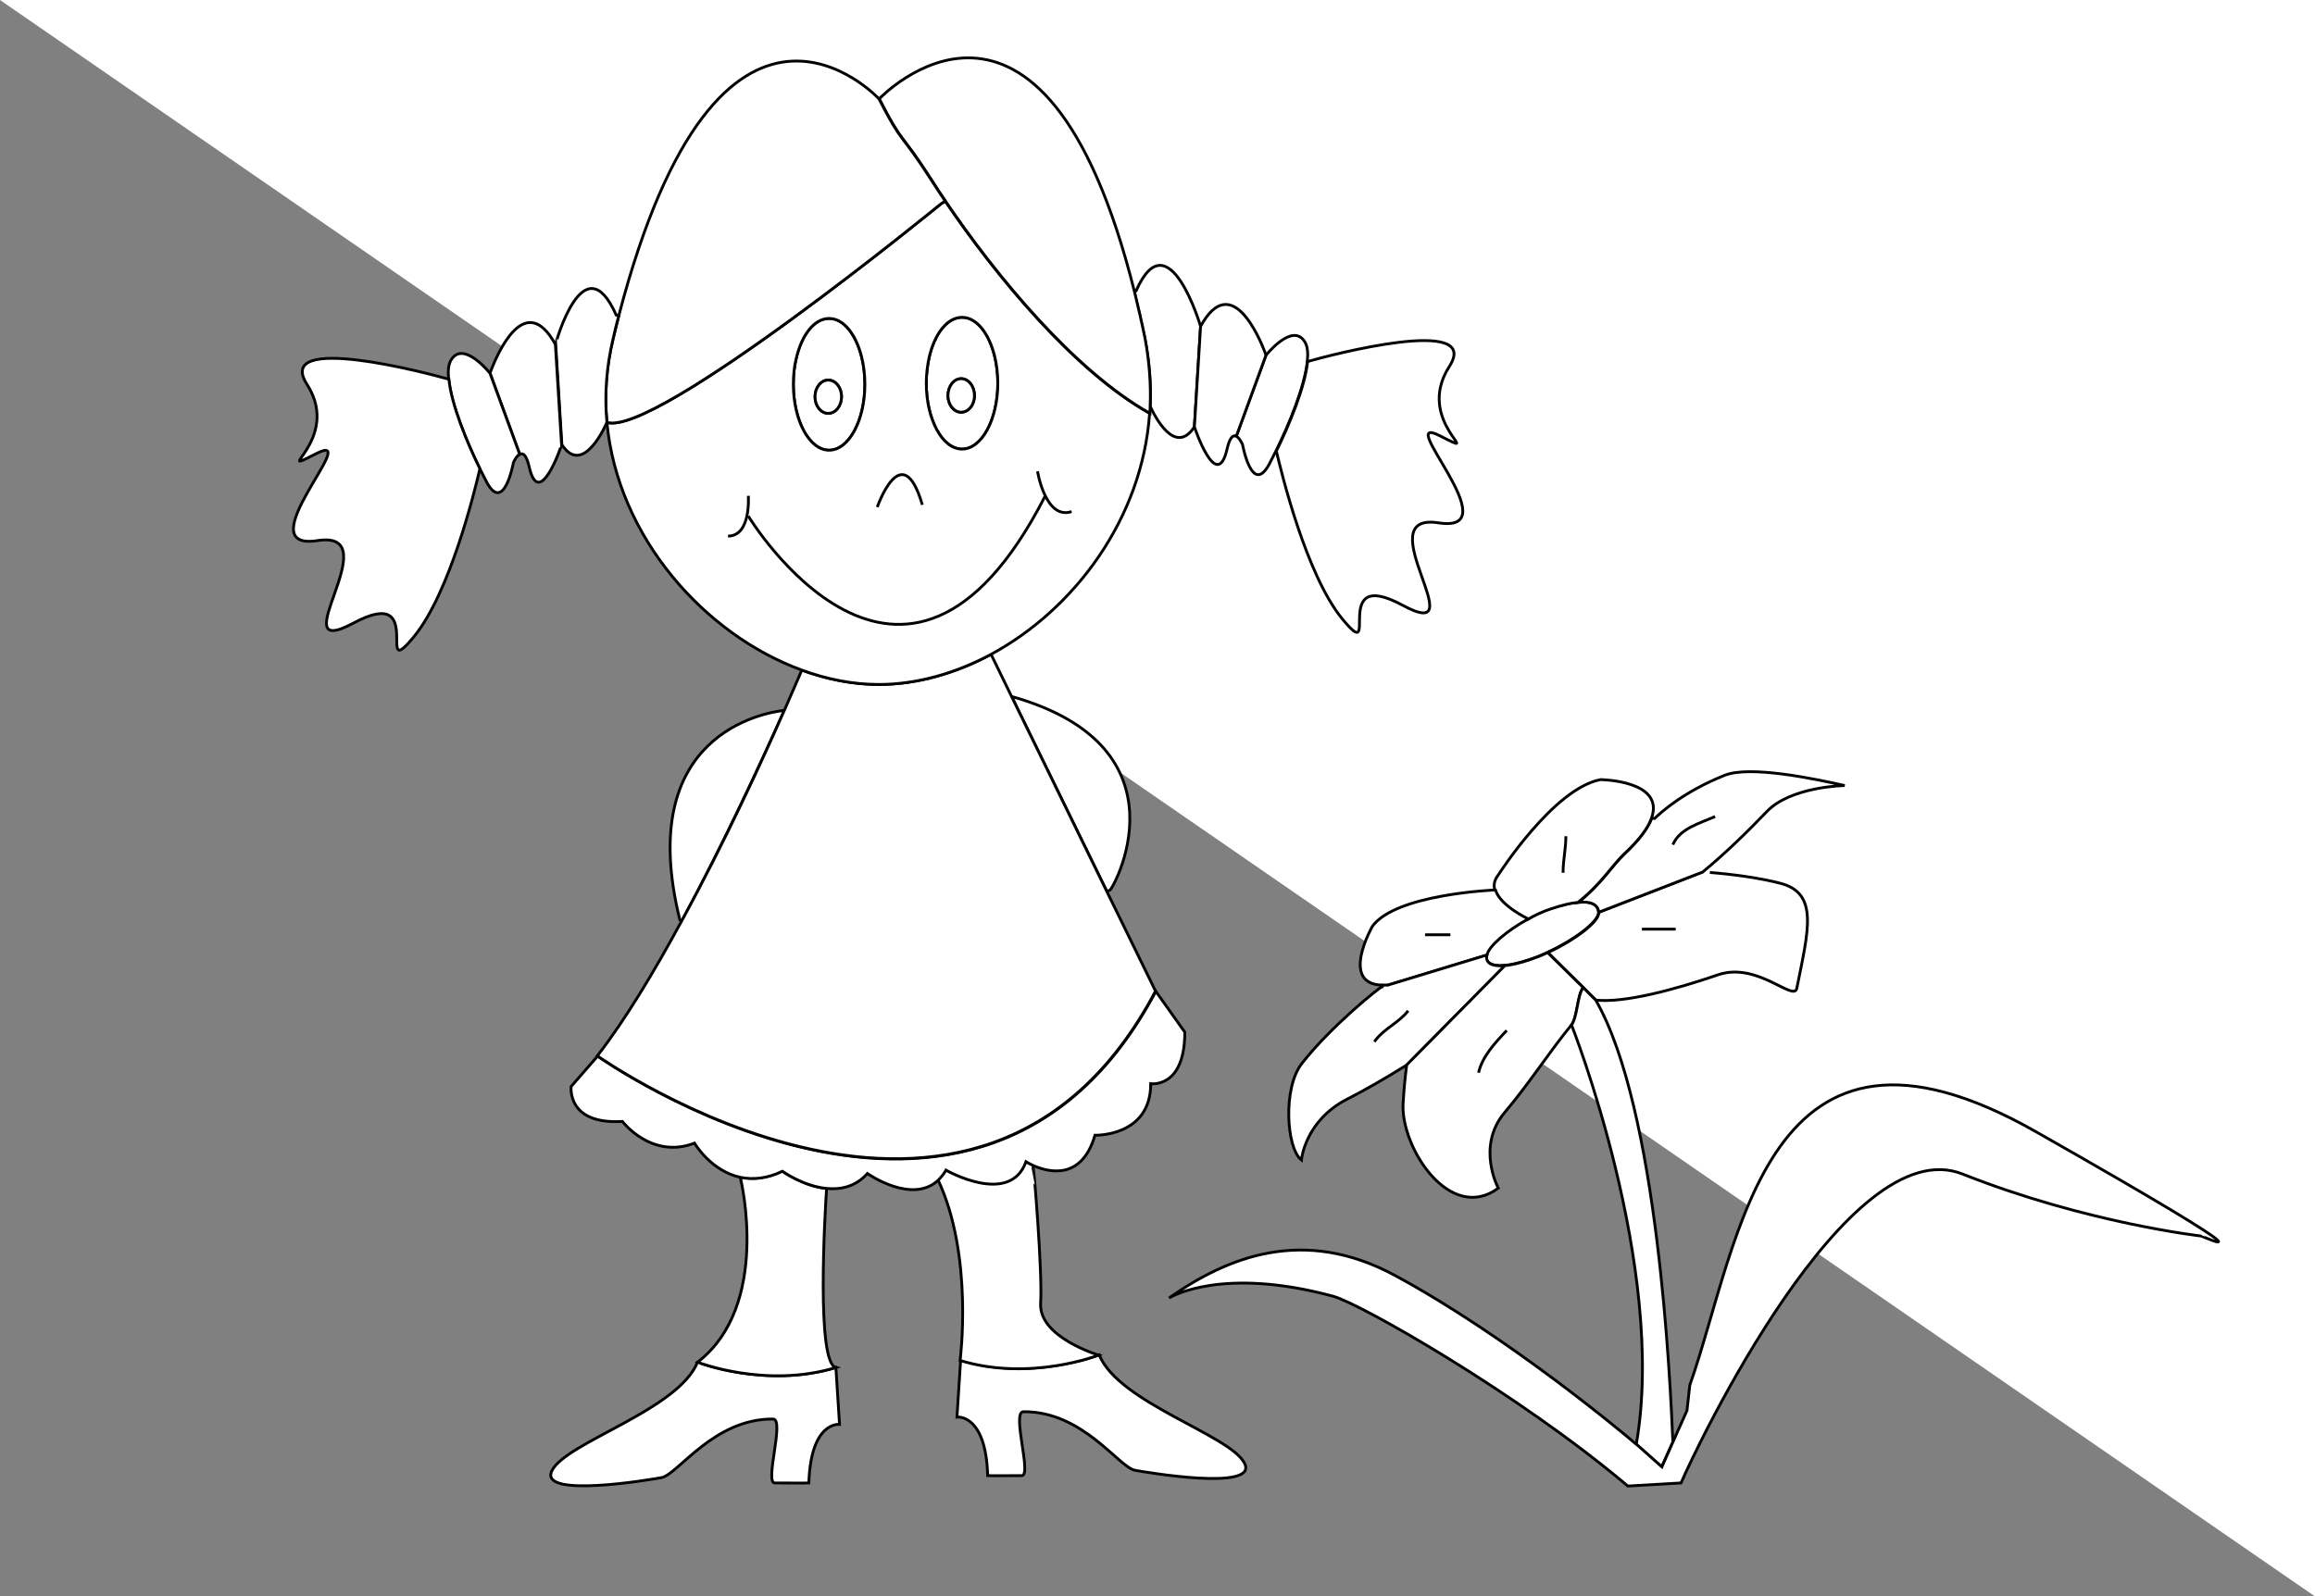 <?xml version="1.0" encoding="utf-8"?>
<!-- Generator: Adobe Illustrator 15.0.0, SVG Export Plug-In . SVG Version: 6.00 Build 0)  -->
<!DOCTYPE svg PUBLIC "-//W3C//DTD SVG 1.1//EN" "http://www.w3.org/Graphics/SVG/1.1/DTD/svg11.dtd">
<svg version="1.1" id="layer_x5F_www.ABC-color.com"
	 xmlns="http://www.w3.org/2000/svg" xmlns:xlink="http://www.w3.org/1999/xlink" x="0px" y="0px" width="822px" height="567px"
	 viewBox="0 0 822 567" enable-background="new 0 0 822 567" xml:space="preserve">
<rect x="0" y="0" width="822" height="567" fill="#808080" stroke="none"/>
<polyline fill="#FFFFFF" points="0,0 822,0 822,567 "/>
<path fill="#FFFFFF" stroke="#000000" d="M560.3,320.4c4.602-0.4,7.102,0.8,7.3,3.5c0.302,3.398-8.8,10-18,14.3
	c-2.1,1-4.198,1.899-6.198,2.5c-3.802,1.3-7,2-9.4,2.2c-4.5,0.3-6.7-1-6.2-3.801c0.602-3,7-8.601,14.602-12.801
	c2.698-1.5,5.5-2.699,8.198-3.699C554.6,321.4,557.8,320.7,560.3,320.4z"/>
<path fill="#FFFFFF" stroke="#000000" d="M632.1,313.7c13.7,3.5,10.102,16.5,5.9,37.3c-1,5-14-9.5-27.9-4.8
	c-15.398,5.3-33.398,10.1-43.5,9l-4.398-4.4L549.7,338.4V338.3c9.2-4.3,18.3-10.899,18-14.3l36.898-14.3
	C604.5,309.7,619.7,310.5,632.1,313.7z"/>
<path fill="#FFFFFF" stroke="#000000" d="M655,279c0,0-19.2,0.3-27.7,9.3c-6.7,7-14.898,15-22.7,21.4L567.7,324
	c-0.3-2.7-2.7-4-7.3-3.5c8.398-6.7,11.898-13,16.3-17.1c5.5-5.2,8.5-9.4,9.8-12.801l1,0.101c2.3-2.2,10.3-9.5,24.8-15.3
	C621.3,271.7,644.7,276.7,655,279z"/>
<path fill="#FFFFFF" stroke="#000000" d="M568.3,276.9c0,0,23,0.2,18.102,13.7c-1.2,3.4-4.2,7.602-9.802,12.801
	c-4.3,4.101-7.898,10.399-16.3,17.101c-2.5,0.2-5.7,1-9.6,2.3c-2.8,0.9-5.602,2.2-8.2,3.7l-0.1-0.101c0,0-9.802-4.601-11.602-10.199
	c-0.5-1.7-0.3-3.5,1.102-5.301C532,310.8,551.5,280.1,568.3,276.9z"/>
<path fill="#FFFFFF" stroke="#000000" d="M542.5,326.3l0.1,0.101c-7.698,4.199-14.1,9.801-14.6,12.801L492.8,349.9
	c-0.7,0-1.3,0.101-1.898,0C475.5,349.6,487.3,329,487.3,329c8.3-11.5,43.5-12.9,43.5-12.9h0.2C532.7,321.7,542.5,326.3,542.5,326.3z
	"/>
<path fill="#FFFFFF" stroke="#000000" d="M490.8,350.4v-0.5c0.602,0,1.2,0,1.9,0l35.2-10.7c-0.5,2.8,1.698,4.1,6.198,3.8v0.3
	l-34.5,34.9c-8.5,5.3-15.6,9.3-21.3,12.2c-15,7.698-16.2,21.6-16.2,21.6c-5.398-4.3-6.6-25.6,0.102-34.2
	C472.6,364.4,490.2,350.4,490.8,350.4z"/>
<path fill="#FFFFFF" stroke="#000000" d="M562.2,350.8L562,351c-1.9,2.6-2,10.6-4,13c-7.8,9.5-15,20.8-23.8,31.2
	C524.1,407.3,532,422,532,422c-17.1,12.6-34.6-14.3-33.8-30c0.398-7.6,1.3-13.8,1.3-13.8l34.5-34.9V343c2.5-0.2,5.6-0.9,9.4-2.2
	c2-0.7,4.1-1.5,6.198-2.5v0.101L562.2,350.8z"/>
<path fill="#FFFFFF" stroke="#000000" d="M594,512.2l-4,8.8l-9-8c11-63-23-149-23-149c2-2.4,2.1-10.4,4-13l0.2-0.2l4.398,4.4
	C588.8,393.8,593.1,491.2,594,512.2z"/>
<path fill="#FFFFFF" stroke="#000000" d="M594,512.2l5-11.2l1-9c18-51,26.4-144.9,123-90c92.6,52.6,58.8,36.9,58.6,37
	c0,0-40.8-4.6-84.698-22c-40.9-16.3-95,97.9-100,109.7l-18.9,1.1C539.2,495,483,463,473.4,460.4C434.3,449.8,416.1,460.4,415.1,461
	c20.602-14.4,47.602-25.7,80.4-7.9c40.1,21.7,81.5,56.4,85.3,59.7l0.2,0.102l0.1,0.1l9,8L594,512.2z"/>
<path fill="#FFFFFF" stroke="#000000" d="M296.8,485.7l1.3,20.2c0,0-10.2-1.302-10.899,20.8c0,0-1.7,0.1-12.1,0
	c-3.7,0,3.6-22.7-0.6-22.7c-21.1-0.2-33.8,19.7-39.6,20.8c-3.2,0.602-44,7.602-38.9-2.5c5.1-10.1,44.7-21.398,51.7-38.5
	C247.6,483.8,271.9,493.2,296.8,485.7z"/>
<path fill="#FFFFFF" stroke="#000000" d="M441.9,519.7c5.1,10.1-35.7,3.1-38.9,2.5c-5.8-1.102-18.5-21-39.6-20.8
	c-4.302,0,3.1,22.698-0.602,22.698c-10.398,0.102-12.1,0-12.1,0c-0.602-22.1-10.9-20.8-10.9-20.8l1.3-20.2
	c24.9,7.602,49.2-1.898,49.2-1.898C397.2,498.3,436.8,509.6,441.9,519.7z"/>
<path fill="#FFFFFF" stroke="#000000" d="M369.5,463c-0.6,12,20.6,18.3,20.6,18.3s-24.3,9.5-49.198,1.9c0,0,4.898-37.3-7.9-64.3
	c1-0.9,1.9-2.102,2.7-3.5c0,0,22.7,13,28.398-3c0,0,1.102,0.698,2.9,1.5l-0.1,0.5C367,414.4,370.2,451,369.5,463z"/>
<path fill="#FFFFFF" stroke="#000000" d="M293.5,422.1c-0.6,9.2-3.7,61.9,3.3,63.602c-24.9,7.6-49.1-1.9-49.1-1.9
	c26.2-20.2,15.3-65,15.3-65l0.1-0.7c4.2,0.802,9.1,0.5,14.7-2.198C277.8,416,285.3,421.3,293.5,422.1z"/>
<path fill="#FFFFFF" stroke="#000000" d="M293.5,422.1c-8.3-0.8-15.7-6.1-15.7-6.1c-5.6,2.7-10.5,3-14.7,2.2
	c-10.7-2.2-16.5-12.2-16.5-12.2c-15.3,5.9-25.6-7.7-25.6-7.7c-19.9,1.2-18.2-12.399-18.2-12.399l9.4-10.801c0,0,135.2,95.9,198.2-23
	l10.3,14.5C420.7,386.7,408.6,384.9,408.6,384.9c0,18.898-19.8,18.3-19.8,18.3c-4.7,16-16.2,13.2-21.6,10.898
	c-1.8-0.8-2.9-1.5-2.9-1.5c-5.7,16-28.398,3-28.398,3c-0.802,1.4-1.7,2.5-2.7,3.5c-9.3,8.9-25.2-2.3-25.2-2.3
	C303.8,421.5,298.5,422.6,293.5,422.1z"/>
<path fill="#FFFFFF" stroke="#000000" d="M393,316.6l-33.8-69.2h0.1c64.8,18.3,35.2,69.8,34.7,68.8L393,316.6z"/>
<path fill="#FFFFFF" stroke="#000000" d="M278.5,252.3c-7.5,16.8-21.2,46.7-36.4,74.8l-0.7-0.398
	C225.1,260.9,271.3,253.1,278.5,252.3z"/>
<path fill="#FFFFFF" stroke="#000000" d="M278.5,252.3c3.7-8.4,5.9-13.6,5.9-13.6l0.3-0.7c9,3.3,18.3,5.1,27.3,5.1
	c13.5,0,27.2-3.9,39.9-10.7l0.398,0.8l6.9,14.2l33.8,69.2l17.3,35.4c-62.898,118.9-198.2,23-198.2,23c9.8-12.6,20.2-29.9,30-48
	C257.4,299,271.1,269.1,278.5,252.3z"/>
<path fill="#FFFFFF" stroke="#000000" d="M464.2,128.3c-0.9,8.9-6.5,22.5-11.102,31.8c-0.898,1.8-1.8,3.5-2.5,4.9
	c-6.1,11.1-9.398-7.1-9.398-7.1s-1.3-3.1-2.8-3.1l0.698-0.2l10.4-28.4c0,0,9.4-11.9,13.8-4.8C464.3,123,464.5,125.4,464.2,128.3z"/>
<path fill="#FFFFFF" stroke="#000000" d="M426.3,115.9l-2.2,35.7c-6.898,10.6-14.198-4-15.698-7.3c0.398-7.8-0.302-15.9-1.9-24
	c-1.2-5.9-2.5-11.5-3.8-16.8l0.7-0.2C414.9,77.2,426.3,115.9,426.3,115.9z"/>
<path fill="#FFFFFF" stroke="#000000" d="M449.2,125.2c0.2,0.6,0.3,1,0.3,1l-10.4,28.4l-0.698,0.2c-0.9,0-1.9,1.1-2.7,4.7
	c-3.7,15.9-11.602-7.9-11.602-7.9l2.2-35.7C437.2,96,447.2,120,449.2,125.2z"/>
<path fill="#FFFFFF" stroke="#000000" d="M514.6,130.2c-12.698,19.8,13.802,33.3-3.3,24.6c-17.1-8.7,25.4,34.9-0.5,30.9
	c-26-4,13.8,43.6-12.7,29.3s-7.198,22.2-21.5,4.8c-12.8-15.6-21.6-51.9-23.398-59.6c4.6-9.3,10.2-22.9,11.1-31.8
	C471.9,126.2,526.5,111.8,514.6,130.2z"/>
<path fill="#FFFFFF" stroke="#000000" d="M306,127c0.7,2.9,1.1,6.1,1.1,9.5c0,12.9-5.699,23.4-12.7,23.4c-7,0-12.7-10.5-12.7-23.4
	c0-3.2,0.3-6.3,1-9.1c1.9-8.4,6.4-14.3,11.7-14.3C299.6,113.1,304,118.8,306,127z M298.8,140.9c0-3.3-2.1-5.9-4.7-5.9
	s-4.7,2.7-4.7,5.9c0,3.3,2.1,5.9,4.7,5.9S298.8,144.1,298.8,140.9z"/>
<ellipse fill="#FFFFFF" stroke="#000000" cx="294.1" cy="140.9" rx="4.7" ry="5.9"/>
<path fill="#FFFFFF" stroke="#000000" d="M353.2,126.6c0.7,2.9,1.1,6.1,1.1,9.5c0,12.9-5.7,23.4-12.7,23.4S328.9,149,328.9,136.1
	c0-3.2,0.398-6.3,1-9.1c1.898-8.4,6.398-14.3,11.698-14.3C346.8,112.7,351.2,118.4,353.2,126.6z M346,140.5c0-3.3-2.1-6-4.7-6
	c-2.6,0-4.7,2.7-4.7,6s2.102,5.9,4.7,5.9C343.9,146.4,346,143.8,346,140.5z"/>
<path fill="#FFFFFF" stroke="#000000" d="M341.3,134.5c2.602,0,4.7,2.7,4.7,6s-2.1,5.9-4.7,5.9c-2.6,0-4.7-2.7-4.7-5.9
	C336.6,137.2,338.7,134.5,341.3,134.5z"/>
<path fill="#FFFFFF" stroke="#000000" d="M335.6,71.4c18,26.6,45.9,60.4,72.602,75.4c-2.602,37.4-26.7,69.6-56.3,85.6
	c-12.7,6.8-26.4,10.7-39.9,10.7c-9.1,0-18.3-1.8-27.3-5.1c-34.5-12.6-65.4-47.2-69.2-88c17.3,5.4,118.6-77.6,118.6-77.6L335.6,71.4z
	 M354.3,136.1c0-3.4-0.398-6.6-1.1-9.5c-2-8.2-6.4-13.9-11.602-13.9c-5.3,0-9.8,5.9-11.698,14.3c-0.602,2.8-1,5.9-1,9.1
	c0,12.9,5.698,23.4,12.698,23.4S354.3,149,354.3,136.1z M307.1,136.5c0-3.4-0.398-6.6-1.1-9.5c-2-8.2-6.4-13.9-11.6-13.9
	c-5.3,0-9.8,5.9-11.7,14.3c-0.7,2.8-1,5.9-1,9.1c0,12.9,5.7,23.4,12.7,23.4S307.1,149.4,307.1,136.5z"/>
<path fill="#FFFFFF" stroke="#000000" d="M408.4,144.3c0,0.8-0.102,1.7-0.102,2.5c-26.8-15.1-54.6-48.8-72.6-75.4
	c-1.8-2.6-3.4-5.1-5-7.6c-11.3-17.6-9.9-11.9-18.5-28.7c0,0,58.1-61.5,90.6,68.4c1.3,5.3,2.602,10.9,3.8,16.8
	C408.1,128.4,408.7,136.5,408.4,144.3z"/>
<path fill="#FFFFFF" stroke="#000000" d="M335.6,71.4l-1.5,1c0,0-101.398,83-118.6,77.6c-0.9-9.6-0.3-19.6,2.2-29.7
	c0.7-2.8,1.3-5.4,2-8.1l0,0c36-138.1,92.398-77.1,92.398-77.1c8.602,16.8,7.2,11.1,18.5,28.7C332.2,66.2,333.8,68.8,335.6,71.4z"/>
<path fill="#FFFFFF" stroke="#000000" d="M218.8,111.9l0.9,0.3c-0.7,2.6-1.4,5.3-2,8.1c-2.4,10.1-3.1,20.1-2.2,29.7l0,0
	c0,0-8.3,19.8-16,7.9l-2.2-35.7C197.2,122.2,207.2,85.8,218.8,111.9z"/>
<path fill="#FFFFFF" stroke="#000000" d="M187.9,165.8c-1-4.3-2.2-5-3.3-4.5l-0.2-0.3L174,132.6c0,0,0.1-0.4,0.4-1.2
	c2.2-5.6,12-28.7,22.8-9.1l2.2,35.7C199.5,157.9,191.5,181.7,187.9,165.8z"/>
<path fill="#FFFFFF" stroke="#000000" d="M170.4,166.5c-4.6-9.3-10.2-23-11.1-31.8c-0.3-2.9-0.1-5.3,0.9-6.9
	c4.4-7.1,13.8,4.8,13.8,4.8l10.4,28.4l0.2,0.3c-1.3,0.6-2.3,3-2.3,3s-3.3,18.2-9.4,7.1C172.2,170,171.3,168.3,170.4,166.5z"/>
<path fill="#FFFFFF" stroke="#000000" d="M170.4,166.5c-1.8,7.7-10.6,44-23.4,59.6c-14.3,17.4,5-19-21.5-4.8
	C99,235.5,138.7,188,112.8,192c-25.9,4,16.6-39.6-0.5-30.9c-17.1,8.7,9.4-4.8-3.3-24.6c-11.8-18.4,42.7-4,50.4-1.8
	C160.2,143.5,165.8,157.2,170.4,166.5z"/>
<path fill="none" stroke="#000000" d="M265.7,176.1c0,0,1.1,14.3-7.2,14.3"/>
<path fill="none" stroke="#000000" d="M368.4,167.4c0,0,2.8,17.4,12.1,14.3"/>
<path id="www.ABC-color.com" fill="none" stroke="#000000" d="M265.7,183.3c0,0,55.2,91.1,105.398-7.1"/>
<path fill="none" stroke="#000000" d="M311.5,180.1c0,0,8.8-25.4,16-0.8"/>
<path fill="none" stroke="#000000" d="M583,330c4,0,8,0,12,0"/>
<path fill="none" stroke="#000000" d="M594,300c2.4-5.7,9.3-7.5,15-10"/>
<path fill="none" stroke="#000000" d="M555,310c0-4.6,1-8.4,1-13"/>
<path fill="none" stroke="#000000" d="M515,332c-3,0-6,0-9,0"/>
<path fill="none" stroke="#000000" d="M500,359c-3.4,4.4-8.7,6.3-12,11"/>
<path fill="none" stroke="#000000" d="M535,366c-4.2,4.4-8.7,9.3-10,15"/>
</svg>
